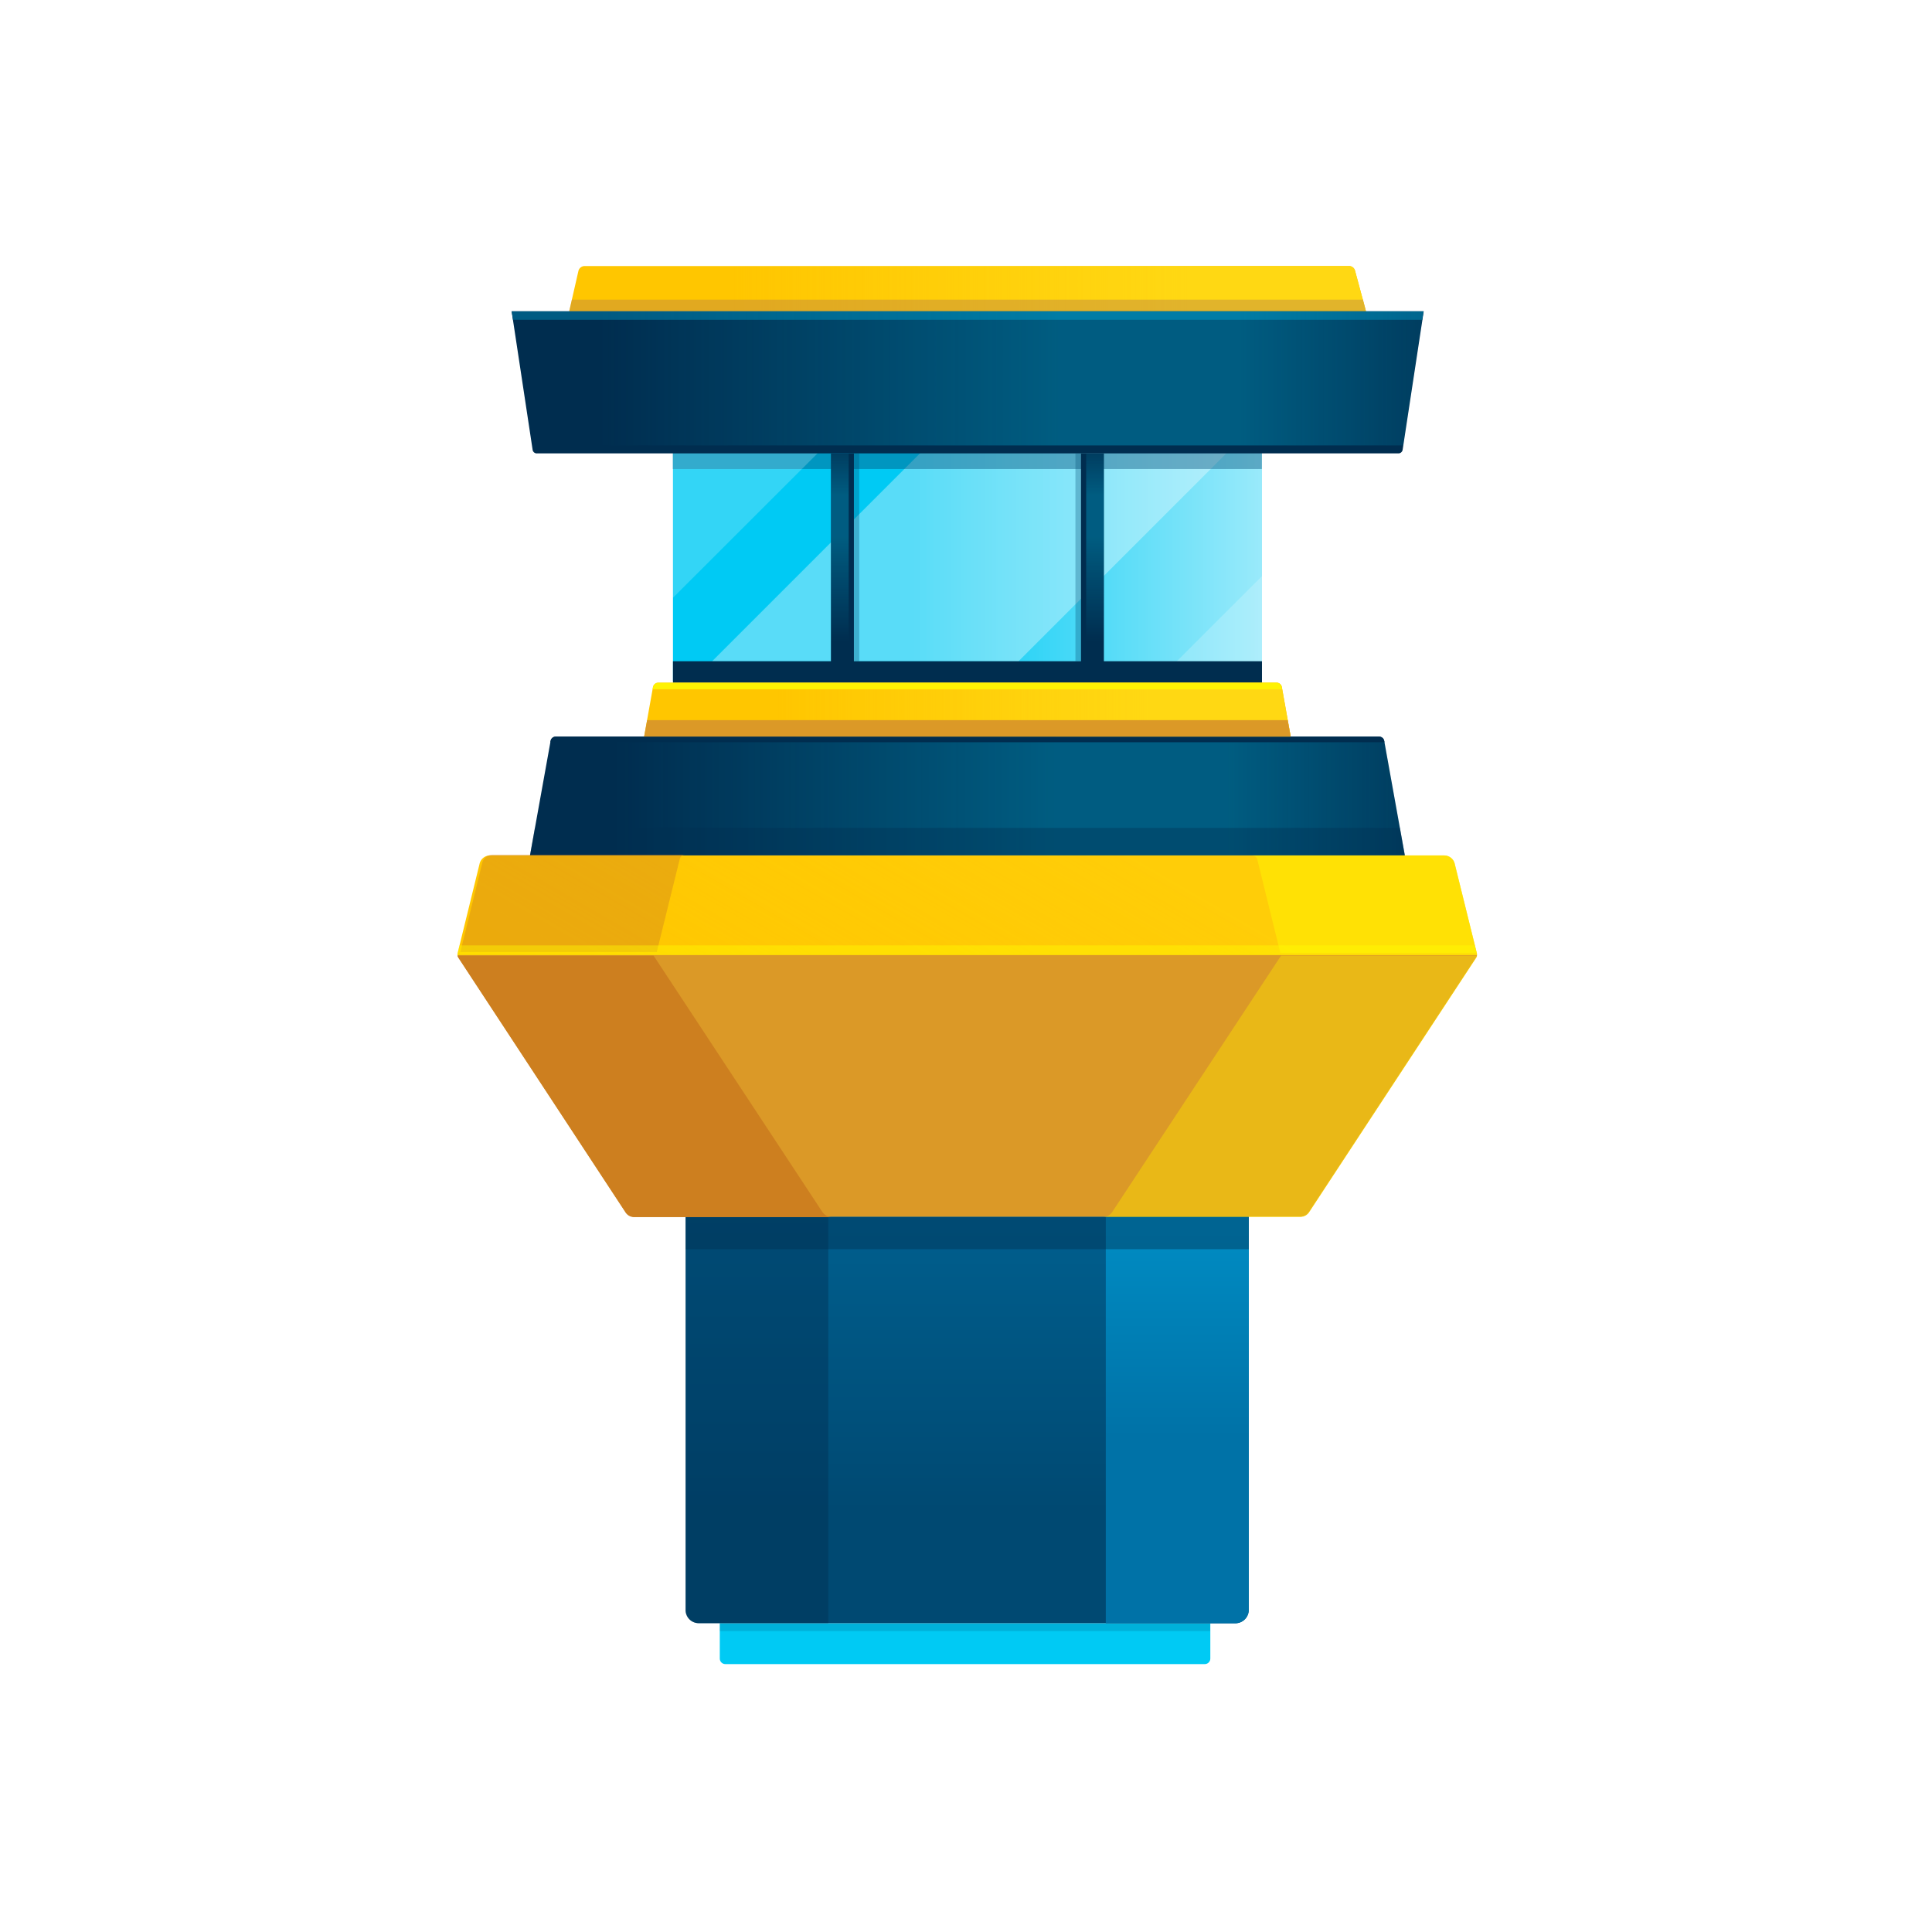 <svg xmlns="http://www.w3.org/2000/svg" xmlns:xlink="http://www.w3.org/1999/xlink" width="128" height="128" xmlns:v="https://vecta.io/nano"><style><![CDATA[.B{stroke:none}.C{filter:url(#A)}.D{fill:rgb(0%,0%,0%)}.E{fill-rule:nonzero}.F{fill-opacity:1}.G{fill-opacity:.4}.H{fill:rgb(0%,17.647%,30.98%)}.I{fill:rgb(0%,28.627%,44.706%)}.J{fill-opacity:.2}.K{fill:rgb(100%,100%,100%)}.L{fill:rgb(100%,77.647%,0%)}.M{fill-opacity:.349}.N{fill-opacity:.302}.O{fill:rgb(80.392%,49.804%,12.157%)}.P{fill:rgb(100%,100%,0%)}.Q{fill:rgb(85.882%,60%,15.294%)}]]></style><defs><filter id="A" x="0%" y="0%" width="100%" height="100%"><feColorMatrix in="SourceGraphic" values="0 0 0 0 1 0 0 0 0 1 0 0 0 0 1 0 0 0 1 0"/></filter><mask id="B"><g class="C"><path d="M0 0h128v128H0z" fill-opacity=".6" class="B D"/></g></mask><linearGradient id="C" x1="44.579" y1="37.314" x2="83.607" y2="37.314" xlink:href="#AN"><stop offset=".408" stop-color="rgb(100%,100%,100%)" stop-opacity="0"/><stop offset=".999" stop-color="rgb(100%,100%,100%)"/></linearGradient><clipPath id="D"><path d="M0 0h128v128H0z"/></clipPath><g id="E" clip-path="url(#D)"><path d="M44.574 29.512h39.039v15.602H44.574zm0 0" fill="url(#C)" class="B E"/></g><mask id="F"><g class="C"><path d="M0 0h128v128H0z" class="B D J"/></g></mask><clipPath id="G"><path d="M0 0h128v128H0z"/></clipPath><g id="H" clip-path="url(#G)"><path d="M77.961 43.813h5.652v-5.648zm0 0" class="B E F K"/></g><mask id="I"><g class="C"><path d="M0 0h128v128H0z" class="B D M"/></g></mask><clipPath id="J"><path d="M0 0h128v128H0z"/></clipPath><g id="K" clip-path="url(#J)"><path d="M67.477 43.813l14.297-14.301H61.477L47.176 43.813zm0 0" class="B E F K"/></g><mask id="L"><g class="C"><path d="M0 0h128v128H0z" class="B D G"/></g></mask><clipPath id="M"><path d="M0 0h128v128H0z"/></clipPath><g id="N" clip-path="url(#M)"><path d="M44.574 29.512h39.027v1.563H44.574zm0 0" class="B E F I"/></g><mask id="O"><g class="C"><path d="M0 0h128v128H0z" class="B D J"/></g></mask><clipPath id="P"><path d="M0 0h128v128H0z"/></clipPath><g id="Q" clip-path="url(#P)"><path d="M54.688 29.512H44.574v10.102zm0 0" class="B E F K"/></g><linearGradient id="R" x1="55.637" y1="43.812" x2="55.637" y2="30.032" xlink:href="#AN"><stop offset=".096" stop-color="rgb(0%,79.216%,95.686%)" stop-opacity="0"/><stop offset=".568" stop-color="rgb(0%,79.216%,95.686%)" stop-opacity=".282"/><stop offset=".6" stop-color="rgb(0%,79.216%,95.686%)" stop-opacity=".302"/><stop offset=".797" stop-color="rgb(0%,79.216%,95.686%)" stop-opacity=".302"/><stop offset="1" stop-color="rgb(0%,79.216%,95.686%)" stop-opacity=".102"/></linearGradient><linearGradient id="S" x1="72.548" y1="43.812" x2="72.548" y2="30.032" xlink:href="#AN"><stop offset=".096" stop-color="rgb(0%,79.216%,95.686%)" stop-opacity="0"/><stop offset=".568" stop-color="rgb(0%,79.216%,95.686%)" stop-opacity=".282"/><stop offset=".6" stop-color="rgb(0%,79.216%,95.686%)" stop-opacity=".302"/><stop offset=".797" stop-color="rgb(0%,79.216%,95.686%)" stop-opacity=".302"/><stop offset="1" stop-color="rgb(0%,79.216%,95.686%)" stop-opacity=".102"/></linearGradient><mask id="T"><g class="C"><path d="M0 0h128v128H0z" class="B D N"/></g></mask><clipPath id="U"><path d="M0 0h128v128H0z"/></clipPath><g id="V" clip-path="url(#U)"><path d="M56.574 30.039h.352v13.773h-.352zm0 0" class="B E F I"/></g><mask id="W"><g class="C"><path d="M0 0h128v128H0z" class="B D N"/></g></mask><clipPath id="X"><path d="M0 0h128v128H0z"/></clipPath><g id="Y" clip-path="url(#X)"><path d="M71.25 30.039h.352v13.773h-.352zm0 0" class="B E F I"/></g><linearGradient id="Z" x1="35.114" y1="52.737" x2="93.071" y2="52.737" xlink:href="#AN"><stop offset=".096" stop-color="rgb(0%,79.216%,95.686%)" stop-opacity="0"/><stop offset=".568" stop-color="rgb(0%,79.216%,95.686%)" stop-opacity=".282"/><stop offset=".6" stop-color="rgb(0%,79.216%,95.686%)" stop-opacity=".302"/><stop offset=".797" stop-color="rgb(0%,79.216%,95.686%)" stop-opacity=".302"/><stop offset="1" stop-color="rgb(0%,79.216%,95.686%)" stop-opacity=".102"/></linearGradient><linearGradient id="a" x1="64.078" y1="80.597" x2="64.078" y2="107.541" xlink:href="#AN"><stop offset="0" stop-color="rgb(0%,37.255%,55.686%)"/><stop offset=".724" stop-color="rgb(0%,28.627%,44.706%)"/></linearGradient><linearGradient id="b" x1="37.714" y1="19.119" x2="90.502" y2="19.119" xlink:href="#AN"><stop offset=".204" stop-color="rgb(100%,84.706%,7.451%)" stop-opacity="0"/><stop offset=".782" stop-color="rgb(100%,84.706%,7.451%)"/></linearGradient><mask id="c"><g class="C"><path d="M0 0h128v128H0z" class="B D G"/></g></mask><clipPath id="d"><path d="M0 0h128v128H0z"/></clipPath><g id="e" clip-path="url(#d)"><path d="M37.711 20.625H90.5l-.199-.773H37.887zm0 0" fill="rgb(70.588%,49.02%,30.98%)" class="B E F"/></g><linearGradient id="f" x1="42.679" y1="47.019" x2="85.507" y2="47.019" xlink:href="#AN"><stop offset=".204" stop-color="rgb(100%,84.706%,7.451%)" stop-opacity="0"/><stop offset=".782" stop-color="rgb(100%,84.706%,7.451%)"/></linearGradient><mask id="g"><g class="C"><path d="M0 0h128v128H0z" class="B D M"/></g></mask><clipPath id="h"><path d="M0 0h128v128H0z"/></clipPath><g id="i" clip-path="url(#h)"><path d="M93.074 56.676l-.324-1.824H35.438l-.324 1.824zm0 0" class="B E F H"/></g><mask id="j"><g class="C"><path d="M0 0h128v128H0z" class="B D J"/></g></mask><clipPath id="k"><path d="M0 0h128v128H0z"/></clipPath><g id="l" clip-path="url(#k)"><path d="M47.688 107.539h32.488v.523H47.688zm0 0" class="B E F I"/></g><mask id="m"><g class="C"><path d="M0 0h128v128H0z" class="B D G"/></g></mask><clipPath id="n"><path d="M0 0h128v128H0z"/></clipPath><g id="o" clip-path="url(#n)"><path d="M54.887 80.602h-9.473v26.063a.87.87 0 0 0 .875.875h8.586V80.602zm0 0" class="B E F H"/></g><linearGradient id="p" x1="78" y1="80.597" x2="78" y2="107.541" xlink:href="#AN"><stop offset="0" stop-color="rgb(0%,55.294%,76.863%)"/><stop offset=".541" stop-color="rgb(0%,44.706%,65.49%)"/></linearGradient><mask id="q"><g class="C"><path d="M0 0h128v128H0z" class="B D G"/></g></mask><linearGradient id="r" x1="50.251" y1="85.46" x2="74.121" y2="44.116" xlink:href="#AN"><stop offset=".204" stop-color="rgb(100%,84.706%,7.451%)" stop-opacity="0"/><stop offset=".782" stop-color="rgb(100%,84.706%,7.451%)"/></linearGradient><clipPath id="s"><path d="M0 0h128v128H0z"/></clipPath><g id="t" clip-path="url(#s)"><path d="M97.836 63.125l-1.461-5.898c-.074-.328-.375-.551-.699-.551H32.477a.71.71 0 0 0-.703.551l-1.449 5.898c-.023.102-.012.199.051.289l11.086 16.887a.68.68 0 0 0 .563.301h44.141a.68.68 0 0 0 .563-.301l11.086-16.887c.023-.09.051-.187.023-.289zm0 0" fill="url(#r)" class="B E"/></g><mask id="u"><g class="C"><path d="M0 0h128v128H0z" fill-opacity=".42" class="B D"/></g></mask><clipPath id="v"><path d="M0 0h128v128H0z"/></clipPath><g id="w" clip-path="url(#v)"><path d="M45.426 80.602h37.313v2.16H45.426zm0 0" class="B E F H"/></g><mask id="x"><g class="C"><path d="M0 0h128v128H0z" class="B D G"/></g></mask><clipPath id="y"><path d="M0 0h128v128H0z"/></clipPath><g id="z" clip-path="url(#y)"><path d="M43.512 63.074l1.527-6.176a.36.36 0 0 1 .348-.273H32.648a.71.71 0 0 0-.699.551L30.5 63.074zm0 0" class="B E F O"/></g><mask id="AA"><g class="C"><path d="M0 0h128v128H0z" class="B D G"/></g></mask><clipPath id="AB"><path d="M0 0h128v128H0z"/></clipPath><g id="AC" clip-path="url(#AB)"><path d="M73.711 80.262l11.164-16.949h12.988c-.012.051-.027.086-.051.137L86.727 80.336a.68.68 0 0 1-.562.301H73.086a.76.76 0 0 0 .625-.375zm0 0" fill="rgb(100%,90.588%,0%)" class="B E F"/></g><mask id="AD"><g class="C"><path d="M0 0h128v128H0z" class="B D G"/></g></mask><clipPath id="AE"><path d="M0 0h128v128H0z"/></clipPath><g id="AF" clip-path="url(#AE)"><path d="M84.824 63.125l-1.523-6.176c-.039-.16-.187-.273-.352-.273h12.738c.336 0 .625.223.699.551l1.449 5.898zm0 0" class="B E F P"/></g><mask id="AG"><g class="C"><path d="M0 0h128v128H0z" class="B D G"/></g></mask><clipPath id="AH"><path d="M0 0h128v128H0z"/></clipPath><g id="AI" clip-path="url(#AH)"><path d="M30.289 63.273h67.586l-.164-.637H30.438zm0 0" class="B E F P"/></g><linearGradient id="AJ" x1="33.905" y1="25.067" x2="94.312" y2="25.067" xlink:href="#AN"><stop offset=".096" stop-color="rgb(0%,79.216%,95.686%)" stop-opacity="0"/><stop offset=".568" stop-color="rgb(0%,79.216%,95.686%)" stop-opacity=".282"/><stop offset=".6" stop-color="rgb(0%,79.216%,95.686%)" stop-opacity=".302"/><stop offset=".797" stop-color="rgb(0%,79.216%,95.686%)" stop-opacity=".302"/><stop offset="1" stop-color="rgb(0%,79.216%,95.686%)" stop-opacity=".102"/></linearGradient><path id="AK" d="M85.512 48.801l-.586-3.277c-.027-.172-.176-.297-.352-.297H43.613c-.176 0-.324.125-.352.297l-.586 3.277zm0 0"/><path id="AL" d="M93.074 56.676l-1.363-7.574c-.023-.176-.172-.301-.348-.301H36.824c-.176 0-.324.125-.348.301l-1.363 7.574zm0 0"/><path id="AM" d="M37.711 20.625H90.5l-.727-2.699a.41.41 0 0 0-.398-.301H38.727a.43.43 0 0 0-.402.313zm0 0"/><linearGradient id="AN" gradientUnits="userSpaceOnUse"/></defs><path d="M47.688 107.539v2.348c0 .199.164.363.363.363h31.773c.199 0 .363-.164.363-.363v-2.348zm35.921-62.426H44.586V29.504h39.023zm0 0" fill="rgb(0%,79.216%,95.686%)"/><use xlink:href="#E" mask="url(#B)"/><use xlink:href="#H" mask="url(#F)"/><use xlink:href="#K" mask="url(#I)"/><use xlink:href="#N" mask="url(#L)"/><use xlink:href="#Q" mask="url(#O)"/><path d="M83.609 45.23H44.586v-1.422h39.023zM71.613 30.039h1.523v13.773h-1.523zm-16.562 0h1.523v13.773h-1.523zm0 0" class="H"/><path d="M55.051 30.039h1.176v13.773h-1.176zm0 0" fill="url(#R)"/><path d="M71.961 30.039h1.176v13.773h-1.176zm0 0" fill="url(#S)"/><use xlink:href="#V" mask="url(#T)"/><use xlink:href="#Y" mask="url(#W)"/><use xlink:href="#AK" class="L"/><use xlink:href="#AL" class="H"/><use xlink:href="#AL" fill="url(#Z)"/><path d="M45.426 80.602v26.063a.87.87 0 0 0 .875.875h35.551c.484 0 .875-.391.875-.875V80.602zm0 0" fill="url(#a)"/><path d="M36.824 48.801c-.176 0-.324.125-.348.301l-.016.074h55.266l-.016-.074c-.023-.176-.172-.301-.348-.301zm0 0" class="H"/><use xlink:href="#AM" class="L"/><use xlink:href="#AM" fill="url(#b)"/><use xlink:href="#e" mask="url(#c)"/><path d="M35.563 30.039h57.086c.141 0 .25-.102.277-.227l1.398-9.187H33.898l1.391 9.188a.28.28 0 0 0 .273.227zm0 0" class="H"/><path d="M33.988 21.188h60.238l.086-.562H33.898zm0 0" fill="rgb(0%,35.294%,50.98%)"/><use xlink:href="#AK" fill="url(#f)"/><path d="M85.512 48.801l-.199-1.09H42.875l-.199 1.09zm0 0" class="Q"/><use xlink:href="#i" mask="url(#g)"/><use xlink:href="#l" mask="url(#j)"/><use xlink:href="#o" mask="url(#m)"/><path d="M82.738 106.664V80.602h-9.477v26.949h8.602a.9.9 0 0 0 .875-.887zm0 0" fill="url(#p)"/><path d="M97.836 63.125l-1.461-5.898c-.074-.328-.375-.551-.699-.551H32.477a.71.71 0 0 0-.703.551l-1.449 5.898c-.023.102-.012.199.051.289l11.086 16.887a.68.68 0 0 0 .563.301h44.141a.68.68 0 0 0 .563-.301l11.086-16.887c.023-.09.051-.187.023-.289zm0 0" class="L"/><use xlink:href="#t" mask="url(#q)"/><path d="M30.313 63.273a.51.51 0 0 0 .051.141l11.086 16.887a.68.68 0 0 0 .563.301h44.137c.227 0 .438-.113.563-.301l11.09-16.887c.023-.039.051-.09.051-.141zm0 0" class="Q"/><use xlink:href="#w" mask="url(#u)"/><path d="M54.461 80.262l-11.16-16.949H30.313c.012.051.023.086.051.137l11.086 16.887a.68.68 0 0 0 .563.301h13.09c-.266-.012-.5-.148-.641-.375zm0 0" class="O"/><use xlink:href="#z" mask="url(#x)"/><use xlink:href="#AC" mask="url(#AA)"/><use xlink:href="#AF" mask="url(#AD)"/><use xlink:href="#AI" mask="url(#AG)"/><path d="M92.961 29.512l1.352-8.887H33.898l1.352 8.887zm0 0" fill="url(#AJ)"/><path d="M43.613 45.238c-.176 0-.324.125-.352.301l-.023.125h41.699l-.023-.125c-.027-.176-.176-.301-.352-.301zm0 0" fill="rgb(100%,94.902%,1.176%)"/></svg>
